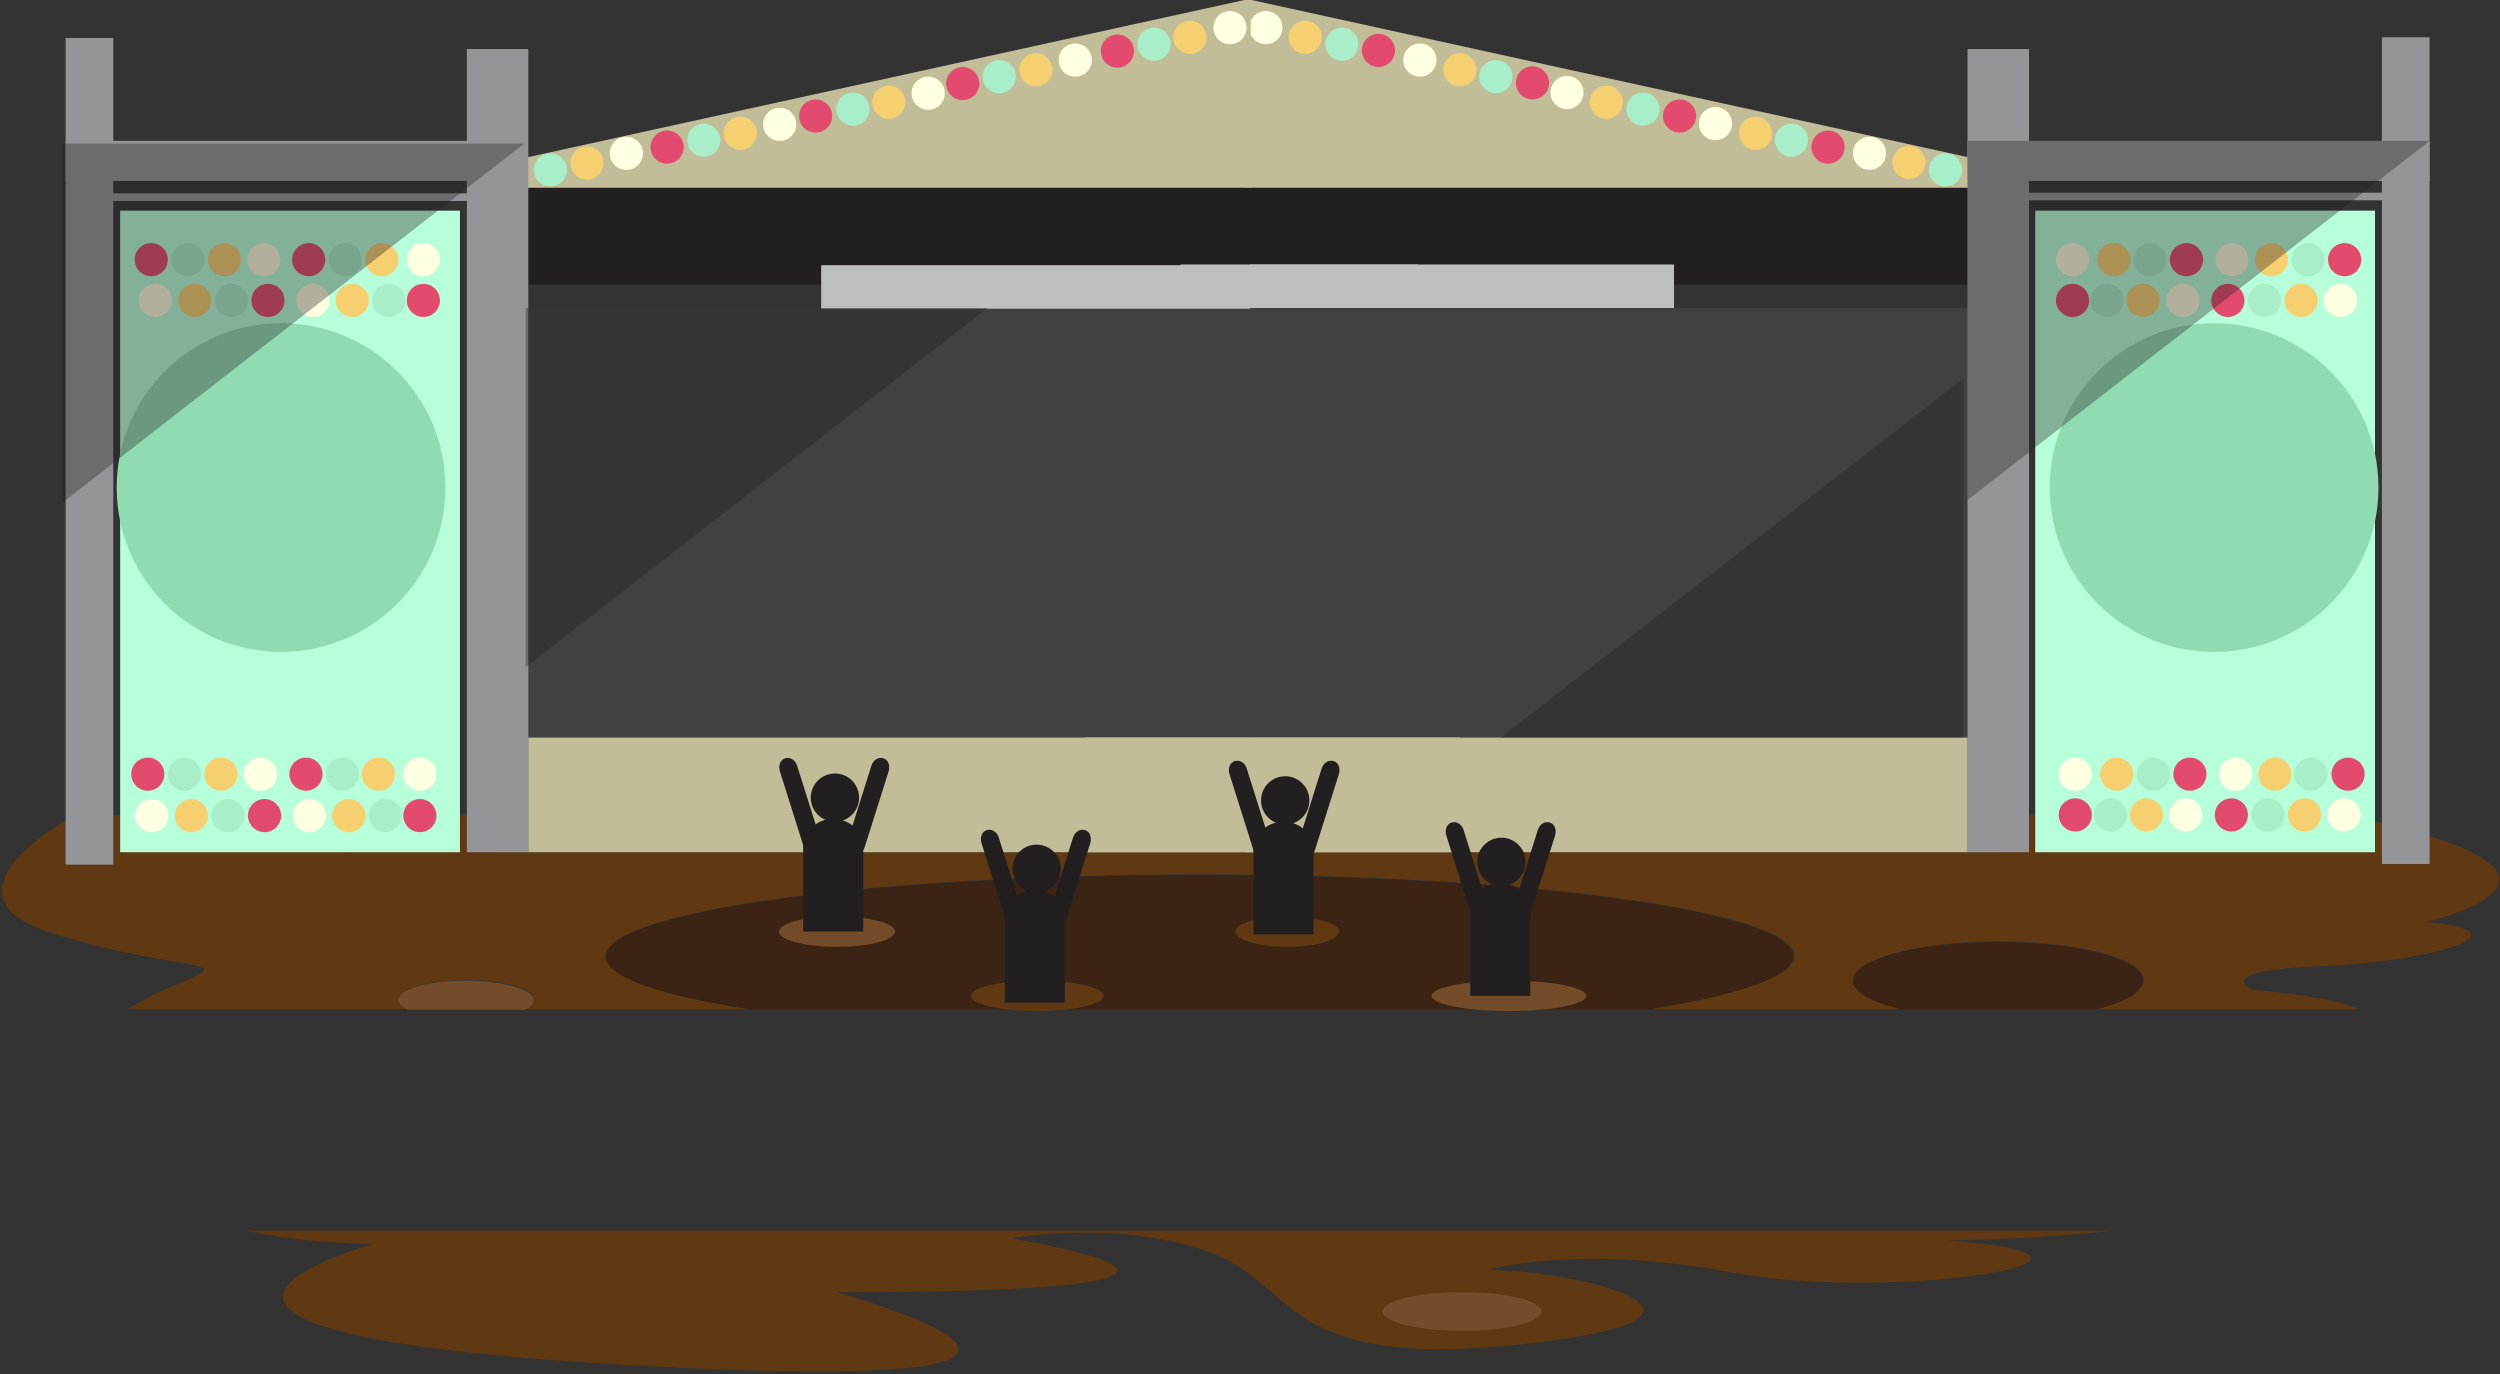<?xml version="1.0" encoding="utf-8"?>
<!-- Generator: Adobe Illustrator 18.1.0, SVG Export Plug-In . SVG Version: 6.00 Build 0)  -->
<!DOCTYPE svg PUBLIC "-//W3C//DTD SVG 1.1//EN" "http://www.w3.org/Graphics/SVG/1.1/DTD/svg11.dtd">
<svg version="1.1" id="Layer_1" xmlns="http://www.w3.org/2000/svg" xmlns:xlink="http://www.w3.org/1999/xlink" x="0px" y="0px"
	 viewBox="0 0 362 199" enable-background="new 0 0 362 199" xml:space="preserve">
<rect x="0" y="0" width="362" height="199" fill="#333333" stroke="none"/>
<ellipse fill="#3C2415" cx="58.6" cy="132.7" rx="15.7" ry="3.8"/>
<ellipse fill="#3C2415" cx="315" cy="131.1" rx="14.4" ry="1.6"/>
<ellipse fill="#754C29" cx="271.7" cy="130.1" rx="9.9" ry="2.6"/>
<path fill="#603913" d="M339.4,118H10.9c0,0-21.7,11.5-3.1,17.2c18.6,5.8,27.3,3.4,17.9,7.3c-2.4,1-5,2.2-7.1,3.6h40.5
	c-0.8-0.4-1.3-0.9-1.3-1.4c0-1.5,4.4-2.8,9.8-2.8s9.8,1.2,9.8,2.8c0,0.5-0.5,1-1.3,1.4h32.8c-13.1-2.1-21.1-4.8-21.1-7.7
	c0-6.5,38.5-11.8,86-11.8s86,5.3,86,11.8c0,3-8,5.7-21.1,7.7h36.8c-4.3-1-7.1-2.5-7.1-4.2c0-3.1,9.4-5.6,21-5.6
	c11.6,0,21,2.5,21,5.6c0,1.7-2.7,3.1-7.1,4.2h38.2c-2.3-1.1-7.3-2-15.5-2.8c0,0-5.9-2.8,10-3.4c15.9-0.6,30.9-5,15.2-6.4
	C351.2,133.6,381.8,126.6,339.4,118z"/>
<path fill="#754C29" d="M77.3,144.8c0-1.5-4.4-2.8-9.8-2.8s-9.8,1.2-9.8,2.8c0,0.5,0.5,1,1.3,1.4h17.1
	C76.9,145.8,77.3,145.3,77.3,144.8z"/>
<path fill="#603913" d="M53.9,180.2c0,0-46.8,12.8,37.8,17.5c84.6,4.7,29.4-10.6,29.4-10.6s71.1,0.6,25.4-7.8c0,0,14.9-2.8,28.3,1.9
	c13.4,4.7,10.3,17.4,46,13.4c35.7-4,6.5-10.8-5.3-10.7c0,0,12.5-3.9,35.6,0.4c23.1,4.3,63.2-2.2,30.9-4.7c0,0,12.5-0.1,23.9-1.4
	H35.7C40,179.2,45.9,179.9,53.9,180.2z"/>
<path fill="#3C2415" d="M310.3,142c0-3.1-9.4-5.6-21-5.6c-11.6,0-21,2.5-21,5.6c0,1.7,2.7,3.1,7.1,4.2h27.9
	C307.6,145.2,310.3,143.7,310.3,142z"/>
<ellipse fill="#754C29" cx="211.7" cy="189.9" rx="11.5" ry="2.8"/>
<g>
	<polygon fill="#C1BD98" points="180.3,27.2 289.8,27.2 285.6,22.9 180.3,-0.2 	"/>
	<rect x="180.3" y="27.2" fill="#231F20" width="109.5" height="14"/>
	<rect x="180.3" y="44.6" fill="#414042" width="108.7" height="78.8"/>
	<rect x="284.9" y="7.1" fill="#939598" width="8.9" height="116.3"/>
	<rect x="284.9" y="20.4" fill="#939598" width="66.9" height="5.8"/>
	<rect x="344.9" y="5.4" fill="#939598" width="6.9" height="119.7"/>
	<rect x="180.3" y="106.8" fill="#C1BD98" width="104.6" height="16.6"/>
	<rect x="292.2" y="27.9" fill="#939598" width="53.4" height="1.1"/>
	<rect x="294.7" y="30.5" fill="#B6FFDA" width="49.2" height="92.9"/>
	<circle fill="#FFFFE1" cx="183.3" cy="4" r="2.4"/>
	<circle fill="#F6D070" cx="189" cy="5.4" r="2.4"/>
	<circle fill="#A7EEC9" cx="194.3" cy="6.4" r="2.4"/>
	<circle fill="#E24B6E" cx="199.6" cy="7.3" r="2.4"/>
	<circle fill="#FFFFE1" cx="205.6" cy="8.7" r="2.4"/>
	<circle fill="#F6D070" cx="211.4" cy="10.1" r="2.4"/>
	<circle fill="#A7EEC9" cx="216.6" cy="11.1" r="2.4"/>
	<circle fill="#E24B6E" cx="221.9" cy="12" r="2.4"/>
	<circle fill="#FFFFE1" cx="226.9" cy="13.4" r="2.4"/>
	<circle fill="#F6D070" cx="232.6" cy="14.8" r="2.4"/>
	<circle fill="#A7EEC9" cx="237.9" cy="15.8" r="2.4"/>
	<circle fill="#E24B6E" cx="243.2" cy="16.8" r="2.4"/>
	<circle fill="#FFFFE1" cx="248.4" cy="17.9" r="2.4"/>
	<circle fill="#F6D070" cx="254.2" cy="19.3" r="2.4"/>
	<circle fill="#A7EEC9" cx="259.4" cy="20.3" r="2.4"/>
	<circle fill="#E24B6E" cx="264.7" cy="21.3" r="2.4"/>
	<circle fill="#FFFFE1" cx="270.7" cy="22.2" r="2.4"/>
	<circle fill="#F6D070" cx="276.4" cy="23.5" r="2.4"/>
	<circle fill="#A7EEC9" cx="281.7" cy="24.6" r="2.4"/>
	<circle fill="#91DBB3" cx="320.6" cy="70.6" r="23.8"/>
	<circle fill="#FFFFE1" cx="300.1" cy="37.6" r="2.4"/>
	<circle fill="#F6D070" cx="306.1" cy="37.6" r="2.4"/>
	<circle fill="#A7EEC9" cx="311.3" cy="37.6" r="2.4"/>
	<circle fill="#E24B6E" cx="316.6" cy="37.6" r="2.4"/>
	<circle fill="#FFFFE1" cx="323.2" cy="37.6" r="2.4"/>
	<circle fill="#F6D070" cx="328.9" cy="37.6" r="2.4"/>
	<circle fill="#A7EEC9" cx="334.2" cy="37.6" r="2.4"/>
	<circle fill="#E24B6E" cx="339.5" cy="37.6" r="2.4"/>
	<circle fill="#FFFFE1" cx="338.9" cy="43.5" r="2.4"/>
	<circle fill="#F6D070" cx="333.2" cy="43.5" r="2.4"/>
	<circle fill="#A7EEC9" cx="327.9" cy="43.5" r="2.4"/>
	<circle fill="#E24B6E" cx="322.6" cy="43.5" r="2.4"/>
	<circle fill="#FFFFE1" cx="316.1" cy="43.5" r="2.4"/>
	<circle fill="#F6D070" cx="310.3" cy="43.5" r="2.4"/>
	<circle fill="#A7EEC9" cx="305.1" cy="43.5" r="2.4"/>
	<circle fill="#E24B6E" cx="300.1" cy="43.5" r="2.4"/>
	<circle fill="#FFFFE1" cx="300.5" cy="112.1" r="2.4"/>
	<circle fill="#F6D070" cx="306.5" cy="112.1" r="2.4"/>
	<circle fill="#A7EEC9" cx="311.8" cy="112.1" r="2.4"/>
	<circle fill="#E24B6E" cx="317.1" cy="112.1" r="2.4"/>
	<circle fill="#FFFFE1" cx="323.7" cy="112.1" r="2.4"/>
	<circle fill="#F6D070" cx="329.4" cy="112.1" r="2.4"/>
	<circle fill="#A7EEC9" cx="334.6" cy="112.1" r="2.4"/>
	<circle fill="#E24B6E" cx="340" cy="112.1" r="2.4"/>
	<circle fill="#FFFFE1" cx="339.4" cy="118" r="2.4"/>
	<circle fill="#F6D070" cx="333.7" cy="118" r="2.4"/>
	<circle fill="#A7EEC9" cx="328.4" cy="118" r="2.4"/>
	<circle fill="#E24B6E" cx="323.1" cy="118" r="2.4"/>
	<circle fill="#FFFFE1" cx="316.5" cy="118" r="2.4"/>
	<circle fill="#F6D070" cx="310.8" cy="118" r="2.4"/>
	<circle fill="#A7EEC9" cx="305.6" cy="118" r="2.4"/>
	<circle fill="#E24B6E" cx="300.5" cy="118" r="2.4"/>
	<rect x="180.3" y="38.3" fill="#BCBEC0" width="62.1" height="6.3"/>
	<g>
		<polygon fill="#C1BD98" points="181.1,27.2 71.5,27.2 75.8,22.9 181.1,-0.2 		"/>
		<rect x="71.5" y="27.2" fill="#231F20" width="109.5" height="14"/>
		<rect x="72.4" y="44.6" fill="#414042" width="108.7" height="78.8"/>
		<rect x="67.6" y="7.1" fill="#939598" width="8.9" height="116.3"/>
		<rect x="9.5" y="20.4" fill="#939598" width="66.9" height="5.8"/>
		<rect x="9.5" y="5.5" fill="#939598" width="6.9" height="119.7"/>
		<rect x="76.5" y="106.8" fill="#C1BD98" width="104.6" height="16.6"/>
		<rect x="15.7" y="28" fill="#939598" width="53.4" height="1.1"/>
		<rect x="17.4" y="30.5" fill="#B6FFDA" width="49.2" height="92.9"/>
		<circle fill="#FFFFE1" cx="178.1" cy="4" r="2.4"/>
		<circle fill="#F6D070" cx="172.3" cy="5.4" r="2.4"/>
		<circle fill="#A7EEC9" cx="167.1" cy="6.4" r="2.4"/>
		<circle fill="#E24B6E" cx="161.8" cy="7.4" r="2.4"/>
		<circle fill="#FFFFE1" cx="155.7" cy="8.7" r="2.4"/>
		<circle fill="#F6D070" cx="150" cy="10.1" r="2.4"/>
		<circle fill="#A7EEC9" cx="144.7" cy="11.1" r="2.4"/>
		<circle fill="#E24B6E" cx="139.4" cy="12.1" r="2.4"/>
		<circle fill="#FFFFE1" cx="134.4" cy="13.5" r="2.4"/>
		<circle fill="#F6D070" cx="128.7" cy="14.8" r="2.4"/>
		<circle fill="#A7EEC9" cx="123.5" cy="15.8" r="2.4"/>
		<circle fill="#E24B6E" cx="118.1" cy="16.8" r="2.4"/>
		<circle fill="#FFFFE1" cx="112.9" cy="18" r="2.4"/>
		<circle fill="#F6D070" cx="107.2" cy="19.3" r="2.4"/>
		<circle fill="#A7EEC9" cx="101.9" cy="20.3" r="2.4"/>
		<circle fill="#E24B6E" cx="96.6" cy="21.3" r="2.4"/>
		<circle fill="#FFFFE1" cx="90.7" cy="22.2" r="2.4"/>
		<circle fill="#F6D070" cx="85" cy="23.6" r="2.4"/>
		<circle fill="#A7EEC9" cx="79.7" cy="24.6" r="2.4"/>
		<circle fill="#91DBB3" cx="40.7" cy="70.6" r="23.8"/>
		<circle fill="#FFFFE1" cx="61.3" cy="37.6" r="2.4"/>
		<circle fill="#F6D070" cx="55.3" cy="37.6" r="2.4"/>
		<circle fill="#A7EEC9" cx="50" cy="37.6" r="2.4"/>
		<circle fill="#E24B6E" cx="44.7" cy="37.6" r="2.4"/>
		<circle fill="#FFFFE1" cx="38.2" cy="37.6" r="2.4"/>
		<circle fill="#F6D070" cx="32.5" cy="37.6" r="2.4"/>
		<circle fill="#A7EEC9" cx="27.2" cy="37.6" r="2.4"/>
		<circle fill="#E24B6E" cx="21.9" cy="37.6" r="2.4"/>
		<circle fill="#FFFFE1" cx="22.5" cy="43.5" r="2.4"/>
		<circle fill="#F6D070" cx="28.2" cy="43.5" r="2.4"/>
		<circle fill="#A7EEC9" cx="33.5" cy="43.5" r="2.4"/>
		<circle fill="#E24B6E" cx="38.8" cy="43.5" r="2.4"/>
		<circle fill="#FFFFE1" cx="45.3" cy="43.5" r="2.4"/>
		<circle fill="#F6D070" cx="51" cy="43.5" r="2.4"/>
		<circle fill="#A7EEC9" cx="56.3" cy="43.5" r="2.4"/>
		<circle fill="#E24B6E" cx="61.3" cy="43.5" r="2.4"/>
		<circle fill="#FFFFE1" cx="60.8" cy="112.1" r="2.4"/>
		<circle fill="#F6D070" cx="54.8" cy="112.1" r="2.4"/>
		<circle fill="#A7EEC9" cx="49.6" cy="112.1" r="2.4"/>
		<circle fill="#E24B6E" cx="44.3" cy="112.1" r="2.4"/>
		<circle fill="#FFFFE1" cx="37.7" cy="112.1" r="2.4"/>
		<circle fill="#F6D070" cx="32" cy="112.1" r="2.4"/>
		<circle fill="#A7EEC9" cx="26.7" cy="112.1" r="2.4"/>
		<circle fill="#E24B6E" cx="21.4" cy="112.1" r="2.4"/>
		<circle fill="#FFFFE1" cx="22" cy="118.1" r="2.4"/>
		<circle fill="#F6D070" cx="27.7" cy="118.1" r="2.4"/>
		<circle fill="#A7EEC9" cx="33" cy="118.1" r="2.4"/>
		<circle fill="#E24B6E" cx="38.3" cy="118.1" r="2.4"/>
		<circle fill="#FFFFE1" cx="44.8" cy="118.1" r="2.4"/>
		<circle fill="#F6D070" cx="50.5" cy="118.1" r="2.4"/>
		<circle fill="#A7EEC9" cx="55.8" cy="118.1" r="2.4"/>
		<circle fill="#E24B6E" cx="60.8" cy="118.1" r="2.4"/>
		<rect x="118.9" y="38.4" fill="#BCBEC0" width="62.1" height="6.3"/>
	</g>
	<rect x="170.9" y="38.3" fill="#BCBEC0" width="34.3" height="6.3"/>
	<rect x="157.1" y="106.8" fill="#C1BD98" width="54.3" height="16.6"/>
</g>
<polygon opacity="0.35" fill="#231F20" points="351.8,20.4 284.9,20.4 284.9,72.4 "/>
<polygon opacity="0.35" fill="#231F20" points="75.9,20.8 9,20.8 9,72.8 "/>
<polygon opacity="0.35" fill="#231F20" points="217.3,106.8 284.3,106.8 284.3,54.8 "/>
<polygon opacity="0.35" fill="#231F20" points="143,44.6 76.1,44.6 76.1,96.6 "/>
<path fill="#3C2415" d="M259.7,138.5c0-6.5-38.5-11.8-86-11.8s-86,5.3-86,11.8c0,3,8,5.7,21.1,7.7h129.8
	C251.7,144.1,259.7,141.4,259.7,138.5z"/>
<ellipse fill="#754C29" cx="121.2" cy="134.9" rx="8.4" ry="2.2"/>
<ellipse fill="#603913" cx="150.2" cy="144.2" rx="9.6" ry="2.2"/>
<ellipse fill="#603913" cx="186.4" cy="134.9" rx="7.5" ry="2.2"/>
<ellipse fill="#754C29" cx="218.5" cy="144.2" rx="11.2" ry="2.2"/>
<g>
	<path fill="#231F20" d="M221.6,144.2v-12.1c0-2.3-1.9-4.2-4.2-4.2h-0.3c-2.3,0-4.2,1.9-4.2,4.2v12.1H221.6z"/>
	<circle fill="#231F20" cx="217.4" cy="124.8" r="3.5"/>
	<path fill="#231F20" d="M215.4,131.2c0.2,0.8-0.1,1.6-0.8,1.8l0,0c-0.7,0.2-1.4-0.2-1.7-1l-3.5-11.1c-0.2-0.8,0.1-1.6,0.8-1.8l0,0
		c0.7-0.2,1.4,0.2,1.7,1L215.4,131.2z"/>
	<path fill="#231F20" d="M219.2,131.2c-0.2,0.8,0.1,1.6,0.8,1.8l0,0c0.7,0.2,1.4-0.2,1.7-1l3.5-11.1c0.2-0.8-0.1-1.6-0.8-1.8l0,0
		c-0.7-0.2-1.4,0.2-1.7,1L219.2,131.2z"/>
</g>
<g>
	<path fill="#231F20" d="M154.2,145.2v-12.1c0-2.3-1.9-4.2-4.2-4.2h-0.3c-2.3,0-4.2,1.9-4.2,4.2v12.1H154.2z"/>
	<circle fill="#231F20" cx="150.1" cy="125.8" r="3.5"/>
	<path fill="#231F20" d="M148.1,132.3c0.2,0.8-0.1,1.6-0.8,1.8l0,0c-0.7,0.2-1.4-0.2-1.7-1l-3.5-11.1c-0.2-0.8,0.1-1.6,0.8-1.8l0,0
		c0.7-0.2,1.4,0.2,1.7,1L148.1,132.3z"/>
	<path fill="#231F20" d="M151.9,132.3c-0.2,0.8,0.1,1.6,0.8,1.8l0,0c0.7,0.2,1.4-0.2,1.7-1l3.5-11.1c0.2-0.8-0.1-1.6-0.8-1.8l0,0
		c-0.7-0.2-1.4,0.2-1.7,1L151.9,132.3z"/>
</g>
<g>
	<path fill="#231F20" d="M190.2,135.3v-12.1c0-2.3-1.9-4.2-4.2-4.2h-0.3c-2.3,0-4.2,1.9-4.2,4.2v12.1H190.2z"/>
	<circle fill="#231F20" cx="186.1" cy="115.9" r="3.5"/>
	<path fill="#231F20" d="M184,122.3c0.2,0.8-0.1,1.6-0.8,1.8l0,0c-0.7,0.2-1.4-0.2-1.7-1l-3.5-11.1c-0.2-0.8,0.1-1.6,0.8-1.8l0,0
		c0.7-0.2,1.4,0.2,1.7,1L184,122.3z"/>
	<path fill="#231F20" d="M187.9,122.3c-0.2,0.8,0.1,1.6,0.8,1.8l0,0c0.7,0.2,1.4-0.2,1.7-1l3.5-11.1c0.2-0.8-0.1-1.6-0.8-1.8l0,0
		c-0.7-0.2-1.4,0.2-1.7,1L187.9,122.3z"/>
</g>
<g>
	<path fill="#231F20" d="M125,134.9v-12.1c0-2.3-1.9-4.2-4.2-4.2h-0.3c-2.3,0-4.2,1.9-4.2,4.2v12.1H125z"/>
	<circle fill="#231F20" cx="120.9" cy="115.5" r="3.5"/>
	<path fill="#231F20" d="M118.9,121.9c0.2,0.8-0.1,1.6-0.8,1.8l0,0c-0.7,0.2-1.4-0.2-1.7-1l-3.5-11.1c-0.2-0.8,0.1-1.6,0.8-1.8l0,0
		c0.7-0.2,1.4,0.2,1.7,1L118.9,121.9z"/>
	<path fill="#231F20" d="M122.7,121.9c-0.2,0.8,0.1,1.6,0.8,1.8l0,0c0.7,0.2,1.4-0.2,1.7-1l3.5-11.1c0.2-0.8-0.1-1.6-0.8-1.8l0,0
		c-0.7-0.2-1.4,0.2-1.7,1L122.7,121.9z"/>
</g>
</svg>
